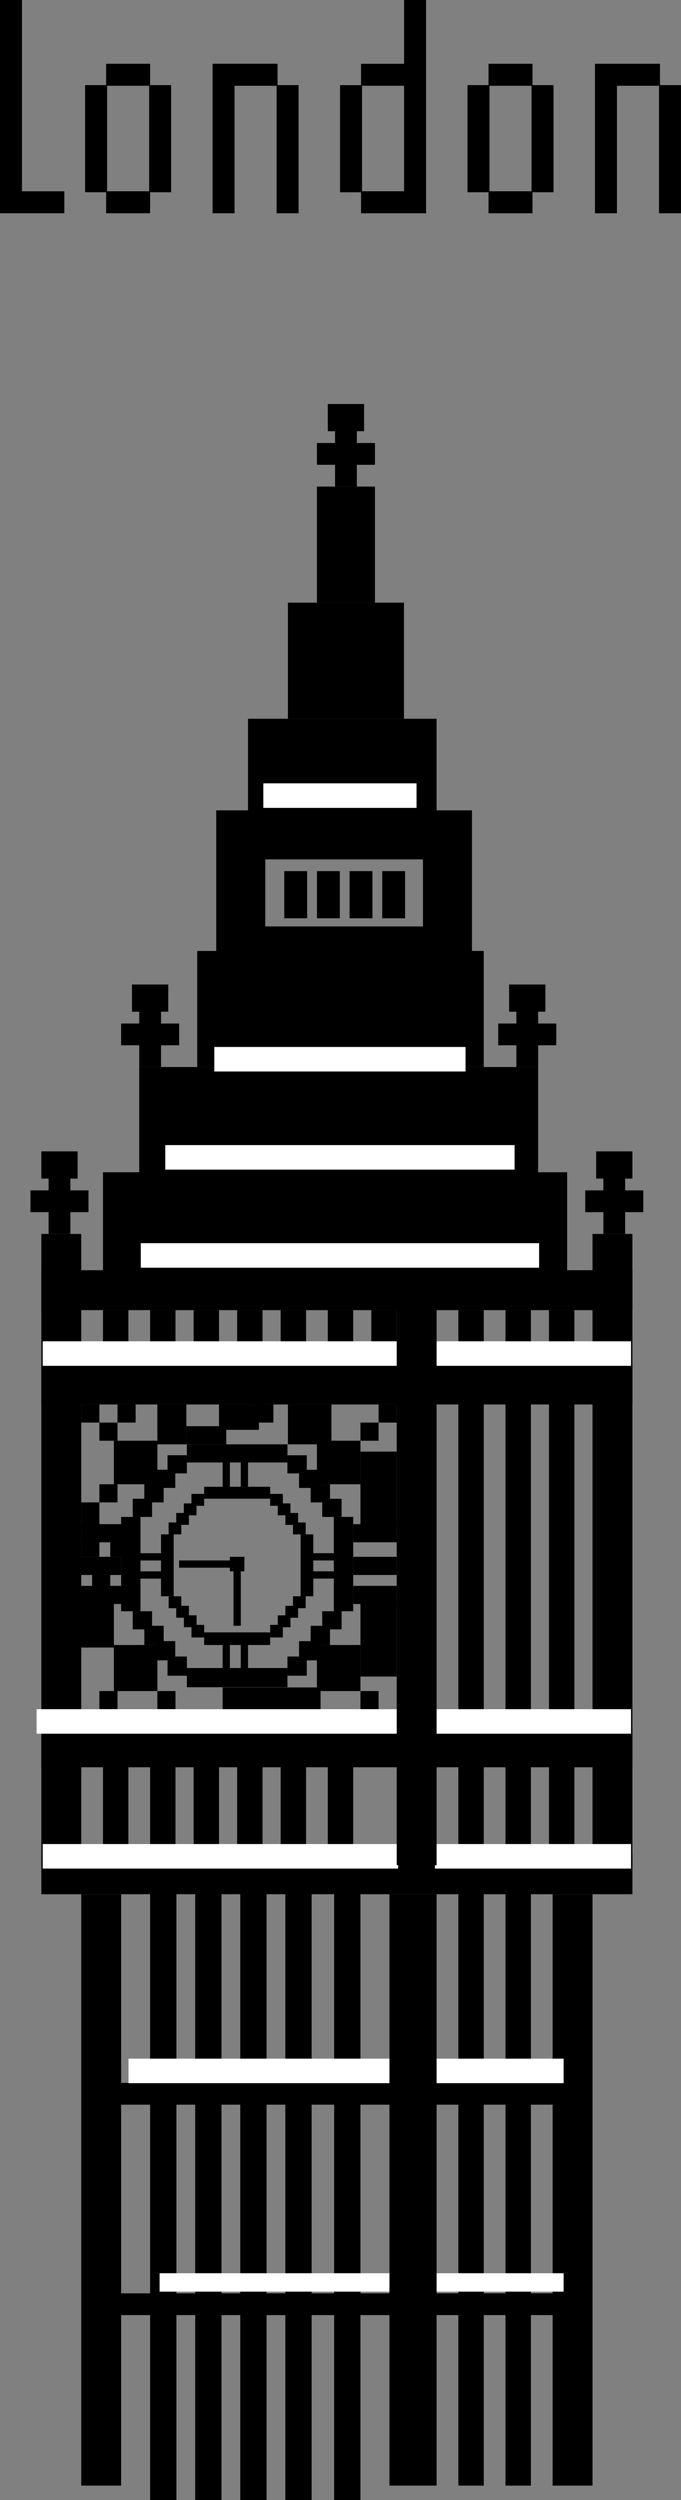 <?xml version="1.0" encoding="UTF-8"?>
<svg id="_레이어_2" data-name="레이어 2" xmlns="http://www.w3.org/2000/svg" viewBox="0 0 21.971 80.62">
  <rect x="0" y="0" width="21.971" height="80.62" fill="#808080" stroke="none"/>
  <defs>
    <style>
      .cls-1, .cls-2 {
        stroke-width: 0px;
      }

      .cls-2 {
        fill: #fff;
      }
    </style>
  </defs>
  <g id="_레이어_1-2" data-name="레이어 1">
    <g>
      <rect class="cls-1" x="2.621" y="61.082" width="1.287" height="19.07"/>
      <rect class="cls-1" x="1.334" y="39.79" width="1.287" height="20.357"/>
      <rect class="cls-1" x="19.116" y="39.79" width="1.287" height="20.357"/>
      <rect class="cls-1" x="17.829" y="61.082" width="1.287" height="19.07"/>
      <rect class="cls-1" x="10.225" y="50.904" width="1.287" height="19.07" transform="translate(-49.57 71.307) rotate(-90)"/>
      <rect class="cls-1" x="10.225" y="35.11" width="1.287" height="19.07" transform="translate(-33.776 55.514) rotate(-90)"/>
      <rect class="cls-1" x="10.225" y="32.069" width="1.287" height="19.07" transform="translate(-30.735 52.472) rotate(-90)"/>
      <rect class="cls-1" x="10.225" y="46.809" width="1.287" height="19.07" transform="translate(-45.476 67.213) rotate(-90)"/>
      <rect class="cls-1" x="7.944" y="62.545" width=".702" height="9.944" transform="translate(75.812 59.222) rotate(90)"/>
      <rect class="cls-1" x="7.944" y="69.33" width=".702" height="9.944" transform="translate(82.597 66.008) rotate(90)"/>
      <rect class="cls-1" x="15.782" y="65.118" width=".702" height="4.797" transform="translate(83.65 51.384) rotate(90)"/>
      <rect class="cls-1" x="15.782" y="71.904" width=".702" height="4.797" transform="translate(90.435 58.169) rotate(90)"/>
      <rect class="cls-1" x="3.323" y="37.801" width="14.975" height="3.744"/>
      <rect class="cls-1" x="4.492" y="34.408" width="12.869" height="3.744"/>
      <rect class="cls-1" x="6.364" y="30.665" width="9.242" height="3.744"/>
      <rect class="cls-1" x="8.002" y="23.177" width="6.083" height="3.744"/>
      <rect class="cls-1" x="9.289" y="19.433" width="3.744" height="3.744"/>
      <rect class="cls-1" x="10.225" y="15.69" width="1.872" height="3.744"/>
      <g>
        <rect class="cls-1" x="10.225" y="14.286" width="1.872" height=".702"/>
        <rect class="cls-1" x="10.576" y="13.028" width="1.17" height=".877"/>
        <rect class="cls-1" x="10.225" y="14.403" width="1.872" height=".702" transform="translate(25.915 3.593) rotate(90)"/>
      </g>
      <g>
        <rect class="cls-1" x="18.882" y="38.386" width="1.872" height=".702"/>
        <rect class="cls-1" x="19.233" y="37.128" width="1.17" height=".877"/>
        <rect class="cls-1" x="18.882" y="38.503" width="1.872" height=".702" transform="translate(58.672 19.036) rotate(90)"/>
      </g>
      <g>
        <rect class="cls-1" x=".983" y="38.386" width="1.872" height=".702"/>
        <rect class="cls-1" x="1.334" y="37.128" width="1.17" height=".877"/>
        <rect class="cls-1" x=".983" y="38.503" width="1.872" height=".702" transform="translate(40.773 36.935) rotate(90)"/>
      </g>
      <g>
        <rect class="cls-1" x="3.908" y="33.005" width="1.872" height=".702"/>
        <rect class="cls-1" x="4.258" y="31.747" width="1.17" height=".877"/>
        <rect class="cls-1" x="3.908" y="33.121" width="1.872" height=".702" transform="translate(38.316 28.629) rotate(90)"/>
      </g>
      <g>
        <rect class="cls-1" x="16.075" y="33.005" width="1.872" height=".702"/>
        <rect class="cls-1" x="16.426" y="31.747" width="1.17" height=".877"/>
        <rect class="cls-1" x="16.075" y="33.121" width="1.872" height=".702" transform="translate(50.483 16.462) rotate(90)"/>
      </g>
      <path class="cls-1" d="m15.227,31.456H6.977v-5.325h8.25v5.325Zm-6.668-1.582h5.087v-2.162h-5.087v2.162Z"/>
      <rect class="cls-1" x="3.323" y="42.247" width=".819" height="1.872"/>
      <g>
        <rect class="cls-1" x="9.172" y="28.091" width=".737" height="1.521"/>
        <rect class="cls-1" x="10.226" y="28.091" width=".737" height="1.521"/>
        <rect class="cls-1" x="11.279" y="28.091" width=".737" height="1.521"/>
        <rect class="cls-1" x="12.332" y="28.091" width=".737" height="1.521"/>
      </g>
      <rect class="cls-1" x="4.843" y="42.247" width=".819" height="1.872"/>
      <rect class="cls-1" x="6.247" y="42.247" width=".819" height="1.872"/>
      <rect class="cls-1" x="7.651" y="42.247" width=".819" height="1.872"/>
      <rect class="cls-1" x="9.055" y="42.247" width=".819" height="1.872"/>
      <rect class="cls-1" x="10.576" y="42.247" width=".819" height="1.872"/>
      <rect class="cls-1" x="3.323" y="56.871" width=".819" height="2.925"/>
      <rect class="cls-1" x="4.843" y="56.871" width=".819" height="2.925"/>
      <rect class="cls-1" x="6.247" y="56.871" width=".819" height="2.925"/>
      <rect class="cls-1" x="7.651" y="56.871" width=".819" height="2.925"/>
      <rect class="cls-1" x="9.055" y="56.871" width=".819" height="2.925"/>
      <rect class="cls-1" x="10.576" y="56.871" width=".819" height="2.925"/>
      <rect class="cls-1" x="4.843" y="60.965" width=".848" height="19.654"/>
      <rect class="cls-1" x="6.298" y="60.965" width=".848" height="19.654"/>
      <rect class="cls-1" x="7.752" y="60.965" width=".848" height="19.654"/>
      <rect class="cls-1" x="9.206" y="60.965" width=".848" height="19.654"/>
      <rect class="cls-1" x="10.781" y="60.965" width=".848" height="19.654"/>
      <rect class="cls-1" x="14.788" y="42.247" width=".819" height="37.905"/>
      <rect class="cls-1" x="16.309" y="42.247" width=".819" height="37.905"/>
      <rect class="cls-1" x="17.712" y="42.247" width=".819" height="17.549"/>
      <rect class="cls-1" x="11.98" y="42.247" width=".819" height="1.872"/>
      <rect class="cls-1" x="2.621" y="45.288" width=".585" height=".585"/>
      <rect class="cls-1" x="3.206" y="45.873" width=".585" height=".585"/>
      <rect class="cls-1" x="3.791" y="45.288" width=".585" height=".585"/>
      <rect class="cls-1" x="8.236" y="45.288" width=".585" height=".585"/>
      <rect class="cls-1" x="6.013" y="45.99" width="1.287" height=".585"/>
      <rect class="cls-1" x="7.066" y="45.288" width="1.287" height=".819"/>
      <rect class="cls-1" x="2.621" y="49.617" width=".585" height=".585"/>
      <rect class="cls-1" x="2.972" y="50.787" width=".585" height=".585"/>
      <rect class="cls-1" x="3.557" y="49.617" width=".585" height=".585"/>
      <rect class="cls-1" x="3.206" y="47.862" width=".585" height=".585"/>
      <rect class="cls-1" x="2.621" y="48.447" width=".585" height=".819"/>
      <rect class="cls-1" x="2.387" y="51.372" width="1.287" height="1.755"/>
      <rect class="cls-1" x="5.077" y="45.288" width=".936" height="1.287"/>
      <rect class="cls-1" x="9.289" y="45.288" width="1.404" height="1.287"/>
      <rect class="cls-1" x="2.621" y="49.149" width="1.404" height=".585"/>
      <rect class="cls-1" x="2.504" y="50.202" width="1.404" height=".585"/>
      <rect class="cls-1" x="2.621" y="51.138" width="1.404" height=".585"/>
      <rect class="cls-1" x="11.395" y="49.149" width="1.404" height=".585"/>
      <rect class="cls-1" x="11.395" y="50.202" width="1.404" height=".585"/>
      <rect class="cls-1" x="11.395" y="51.138" width="1.404" height=".585"/>
      <rect class="cls-1" x="3.206" y="54.531" width=".585" height=".585"/>
      <rect class="cls-1" x="5.077" y="54.531" width=".585" height=".585"/>
      <rect class="cls-1" x="5.662" y="55.116" width="1.521" height=".585"/>
      <rect class="cls-1" x="11.629" y="45.873" width=".585" height=".585"/>
      <rect class="cls-1" x="11.629" y="46.809" width="1.17" height="2.457"/>
      <rect class="cls-1" x="11.629" y="51.606" width="1.17" height="2.457"/>
      <rect class="cls-1" x="8.061" y="53.536" width="1.404" height="3.159" transform="translate(-46.353 63.879) rotate(-90)"/>
      <rect class="cls-1" x="11.629" y="54.531" width=".585" height=".585"/>
      <rect class="cls-1" x="4.282" y="48.33" width=".624" height=".585"/>
      <rect class="cls-1" x="5.405" y="46.926" width=".624" height=".585"/>
      <rect class="cls-1" x="4.656" y="47.862" width=".624" height=".585"/>
      <rect class="cls-1" x="5.031" y="47.394" width=".624" height=".585"/>
      <rect class="cls-1" x="10.397" y="48.33" width=".624" height=".585" transform="translate(21.417 97.246) rotate(180)"/>
      <rect class="cls-1" x="9.274" y="46.926" width=".624" height=".585" transform="translate(19.171 94.438) rotate(180)"/>
      <rect class="cls-1" x="10.022" y="47.862" width=".624" height=".585" transform="translate(20.669 96.31) rotate(180)"/>
      <rect class="cls-1" x="9.648" y="47.394" width=".624" height=".585" transform="translate(19.92 95.374) rotate(180)"/>
      <rect class="cls-1" x="9.274" y="53.417" width=".624" height=".619"/>
      <rect class="cls-1" x="10.397" y="51.957" width=".624" height=".585"/>
      <rect class="cls-1" x="9.648" y="52.922" width=".624" height=".619"/>
      <rect class="cls-1" x="10.022" y="52.427" width=".624" height=".619"/>
      <rect class="cls-1" x="5.405" y="53.417" width=".624" height=".619" transform="translate(11.434 107.453) rotate(180)"/>
      <rect class="cls-1" x="4.282" y="51.957" width=".624" height=".585" transform="translate(9.188 104.499) rotate(180)"/>
      <rect class="cls-1" x="5.031" y="52.922" width=".624" height=".619" transform="translate(10.685 106.462) rotate(180)"/>
      <rect class="cls-1" x="4.656" y="52.427" width=".624" height=".619" transform="translate(9.937 105.472) rotate(180)"/>
      <rect class="cls-1" x="12.214" y="45.288" width=".585" height=".585"/>
      <rect class="cls-1" x="2.621" y="55.116" width=".585" height=".585"/>
      <rect class="cls-1" x="6.029" y="46.575" width="3.245" height=".585"/>
      <rect class="cls-1" x="6.029" y="53.788" width="3.245" height=".619"/>
      <rect class="cls-1" x="9.562" y="50.124" width="3.042" height=".624" transform="translate(61.519 39.353) rotate(90)"/>
      <rect class="cls-1" x="2.699" y="50.124" width="3.042" height=".624" transform="translate(54.656 46.217) rotate(90)"/>
      <rect class="cls-1" x="5.44" y="49.094" width=".409" height=".384"/>
      <rect class="cls-1" x="6.177" y="48.173" width=".409" height=".384"/>
      <rect class="cls-1" x="5.686" y="48.787" width=".409" height=".384"/>
      <rect class="cls-1" x="5.931" y="48.48" width=".409" height=".384"/>
      <rect class="cls-1" x="9.453" y="49.094" width=".409" height=".384" transform="translate(19.315 98.573) rotate(180)"/>
      <rect class="cls-1" x="8.716" y="48.173" width=".409" height=".384" transform="translate(17.841 96.73) rotate(180)"/>
      <rect class="cls-1" x="9.207" y="48.787" width=".409" height=".384" transform="translate(18.824 97.959) rotate(180)"/>
      <rect class="cls-1" x="8.962" y="48.48" width=".409" height=".384" transform="translate(18.333 97.344) rotate(180)"/>
      <rect class="cls-1" x="8.716" y="52.396" width=".409" height=".406"/>
      <rect class="cls-1" x="9.453" y="51.474" width=".409" height=".384"/>
      <rect class="cls-1" x="8.962" y="52.089" width=".409" height=".384"/>
      <rect class="cls-1" x="9.207" y="51.782" width=".409" height=".384"/>
      <rect class="cls-1" x="6.177" y="52.396" width=".409" height=".406" transform="translate(12.764 105.198) rotate(180)"/>
      <rect class="cls-1" x="5.44" y="51.474" width=".409" height=".384" transform="translate(11.29 103.333) rotate(180)"/>
      <rect class="cls-1" x="5.931" y="52.089" width=".409" height=".384" transform="translate(12.273 104.561) rotate(180)"/>
      <rect class="cls-1" x="5.686" y="51.782" width=".409" height=".384" transform="translate(11.781 103.947) rotate(180)"/>
      <rect class="cls-1" x="6.587" y="47.943" width="2.129" height=".384"/>
      <rect class="cls-1" x="6.587" y="52.639" width="2.129" height=".406"/>
      <rect class="cls-1" x="8.905" y="50.272" width="1.996" height=".409" transform="translate(60.38 40.573) rotate(90)"/>
      <rect class="cls-1" x="4.401" y="50.272" width="1.996" height=".409" transform="translate(55.876 45.077) rotate(90)"/>
      <rect class="cls-1" x="12.214" y="55.116" width=".585" height=".585"/>
      <rect class="cls-1" x="7.183" y="46.926" width=".234" height="1.17"/>
      <rect class="cls-1" x="7.768" y="46.926" width=".234" height="1.17"/>
      <rect class="cls-1" x="7.183" y="52.922" width=".234" height="1.238"/>
      <rect class="cls-1" x="7.768" y="52.922" width=".234" height="1.238"/>
      <rect class="cls-1" x="10.342" y="50.202" width=".234" height="1.17" transform="translate(-40.328 61.246) rotate(-90)"/>
      <rect class="cls-1" x="10.342" y="49.617" width=".234" height="1.17" transform="translate(-39.743 60.661) rotate(-90)"/>
      <rect class="cls-1" x="4.726" y="50.202" width=".234" height="1.17" transform="translate(-45.944 55.631) rotate(-90)"/>
      <rect class="cls-1" x="4.726" y="49.617" width=".234" height="1.17" transform="translate(-45.359 55.046) rotate(-90)"/>
      <rect class="cls-1" x="7.417" y="50.202" width=".468" height=".468"/>
      <rect class="cls-1" x="5.779" y="50.319" width="1.872" height=".234"/>
      <rect class="cls-1" x="6.715" y="51.372" width="1.872" height=".234" transform="translate(-43.838 59.14) rotate(-90)"/>
      <rect class="cls-1" x="3.674" y="46.458" width="1.404" height="1.404"/>
      <rect class="cls-1" x="10.225" y="46.458" width="1.404" height="1.404"/>
      <rect class="cls-1" x="3.674" y="53.046" width="1.404" height="1.485"/>
      <rect class="cls-1" x="10.225" y="53.046" width="1.404" height="1.485"/>
      <g>
        <path class="cls-1" d="m.709,6.169h1.367v.709H0V0h.709v6.169Z"/>
        <path class="cls-1" d="m4.843,2.056v.689h.678v3.454h-.678v.678h-1.419v-.678h-.678v-3.454h.678v-.689h1.419Zm-1.388,4.112h1.357v-3.403h-1.357v3.403Z"/>
        <path class="cls-1" d="m7.567,6.878h-.709V2.056h2.097v.689h.678v4.133h-.709V2.766h-1.357v4.112Z"/>
        <path class="cls-1" d="m13.037,2.056V0h.709v6.878h-2.097v-.678h-.678v-3.454h.678v-.689h1.388Zm0,.709h-1.357v3.403h1.357v-3.403Z"/>
        <path class="cls-1" d="m17.18,2.056v.689h.678v3.454h-.678v.678h-1.419v-.678h-.678v-3.454h.678v-.689h1.419Zm-1.388,4.112h1.357v-3.403h-1.357v3.403Z"/>
        <path class="cls-1" d="m19.904,6.878h-.709V2.056h2.097v.689h.678v4.133h-.709V2.766h-1.357v4.112Z"/>
      </g>
      <rect class="cls-2" x="1.378" y="43.252" width="18.981" height=".791"/>
      <rect class="cls-2" x="5.332" y="36.925" width="11.27" height=".791"/>
      <rect class="cls-2" x="6.914" y="33.761" width="8.106" height=".791"/>
      <rect class="cls-2" x="8.496" y="25.26" width="4.943" height=".791"/>
      <rect class="cls-2" x="4.542" y="40.088" width="12.851" height=".791"/>
      <rect class="cls-2" x="1.378" y="59.464" width="11.467" height=".791"/>
      <rect class="cls-2" x="4.146" y="66.384" width="14.038" height=".791"/>
      <rect class="cls-2" x="1.181" y="55.115" width="11.665" height=".791"/>
      <rect class="cls-2" x="14.032" y="55.115" width="6.327" height=".791"/>
      <rect class="cls-2" x="14.032" y="59.464" width="6.327" height=".791"/>
      <rect class="cls-2" x="5.149" y="73.304" width="13.035" height=".593"/>
      <rect class="cls-1" x="12.565" y="61.082" width="1.521" height="19.07"/>
      <rect class="cls-1" x="12.799" y="41.275" width="1.287" height="18.872"/>
    </g>
  </g>
</svg>